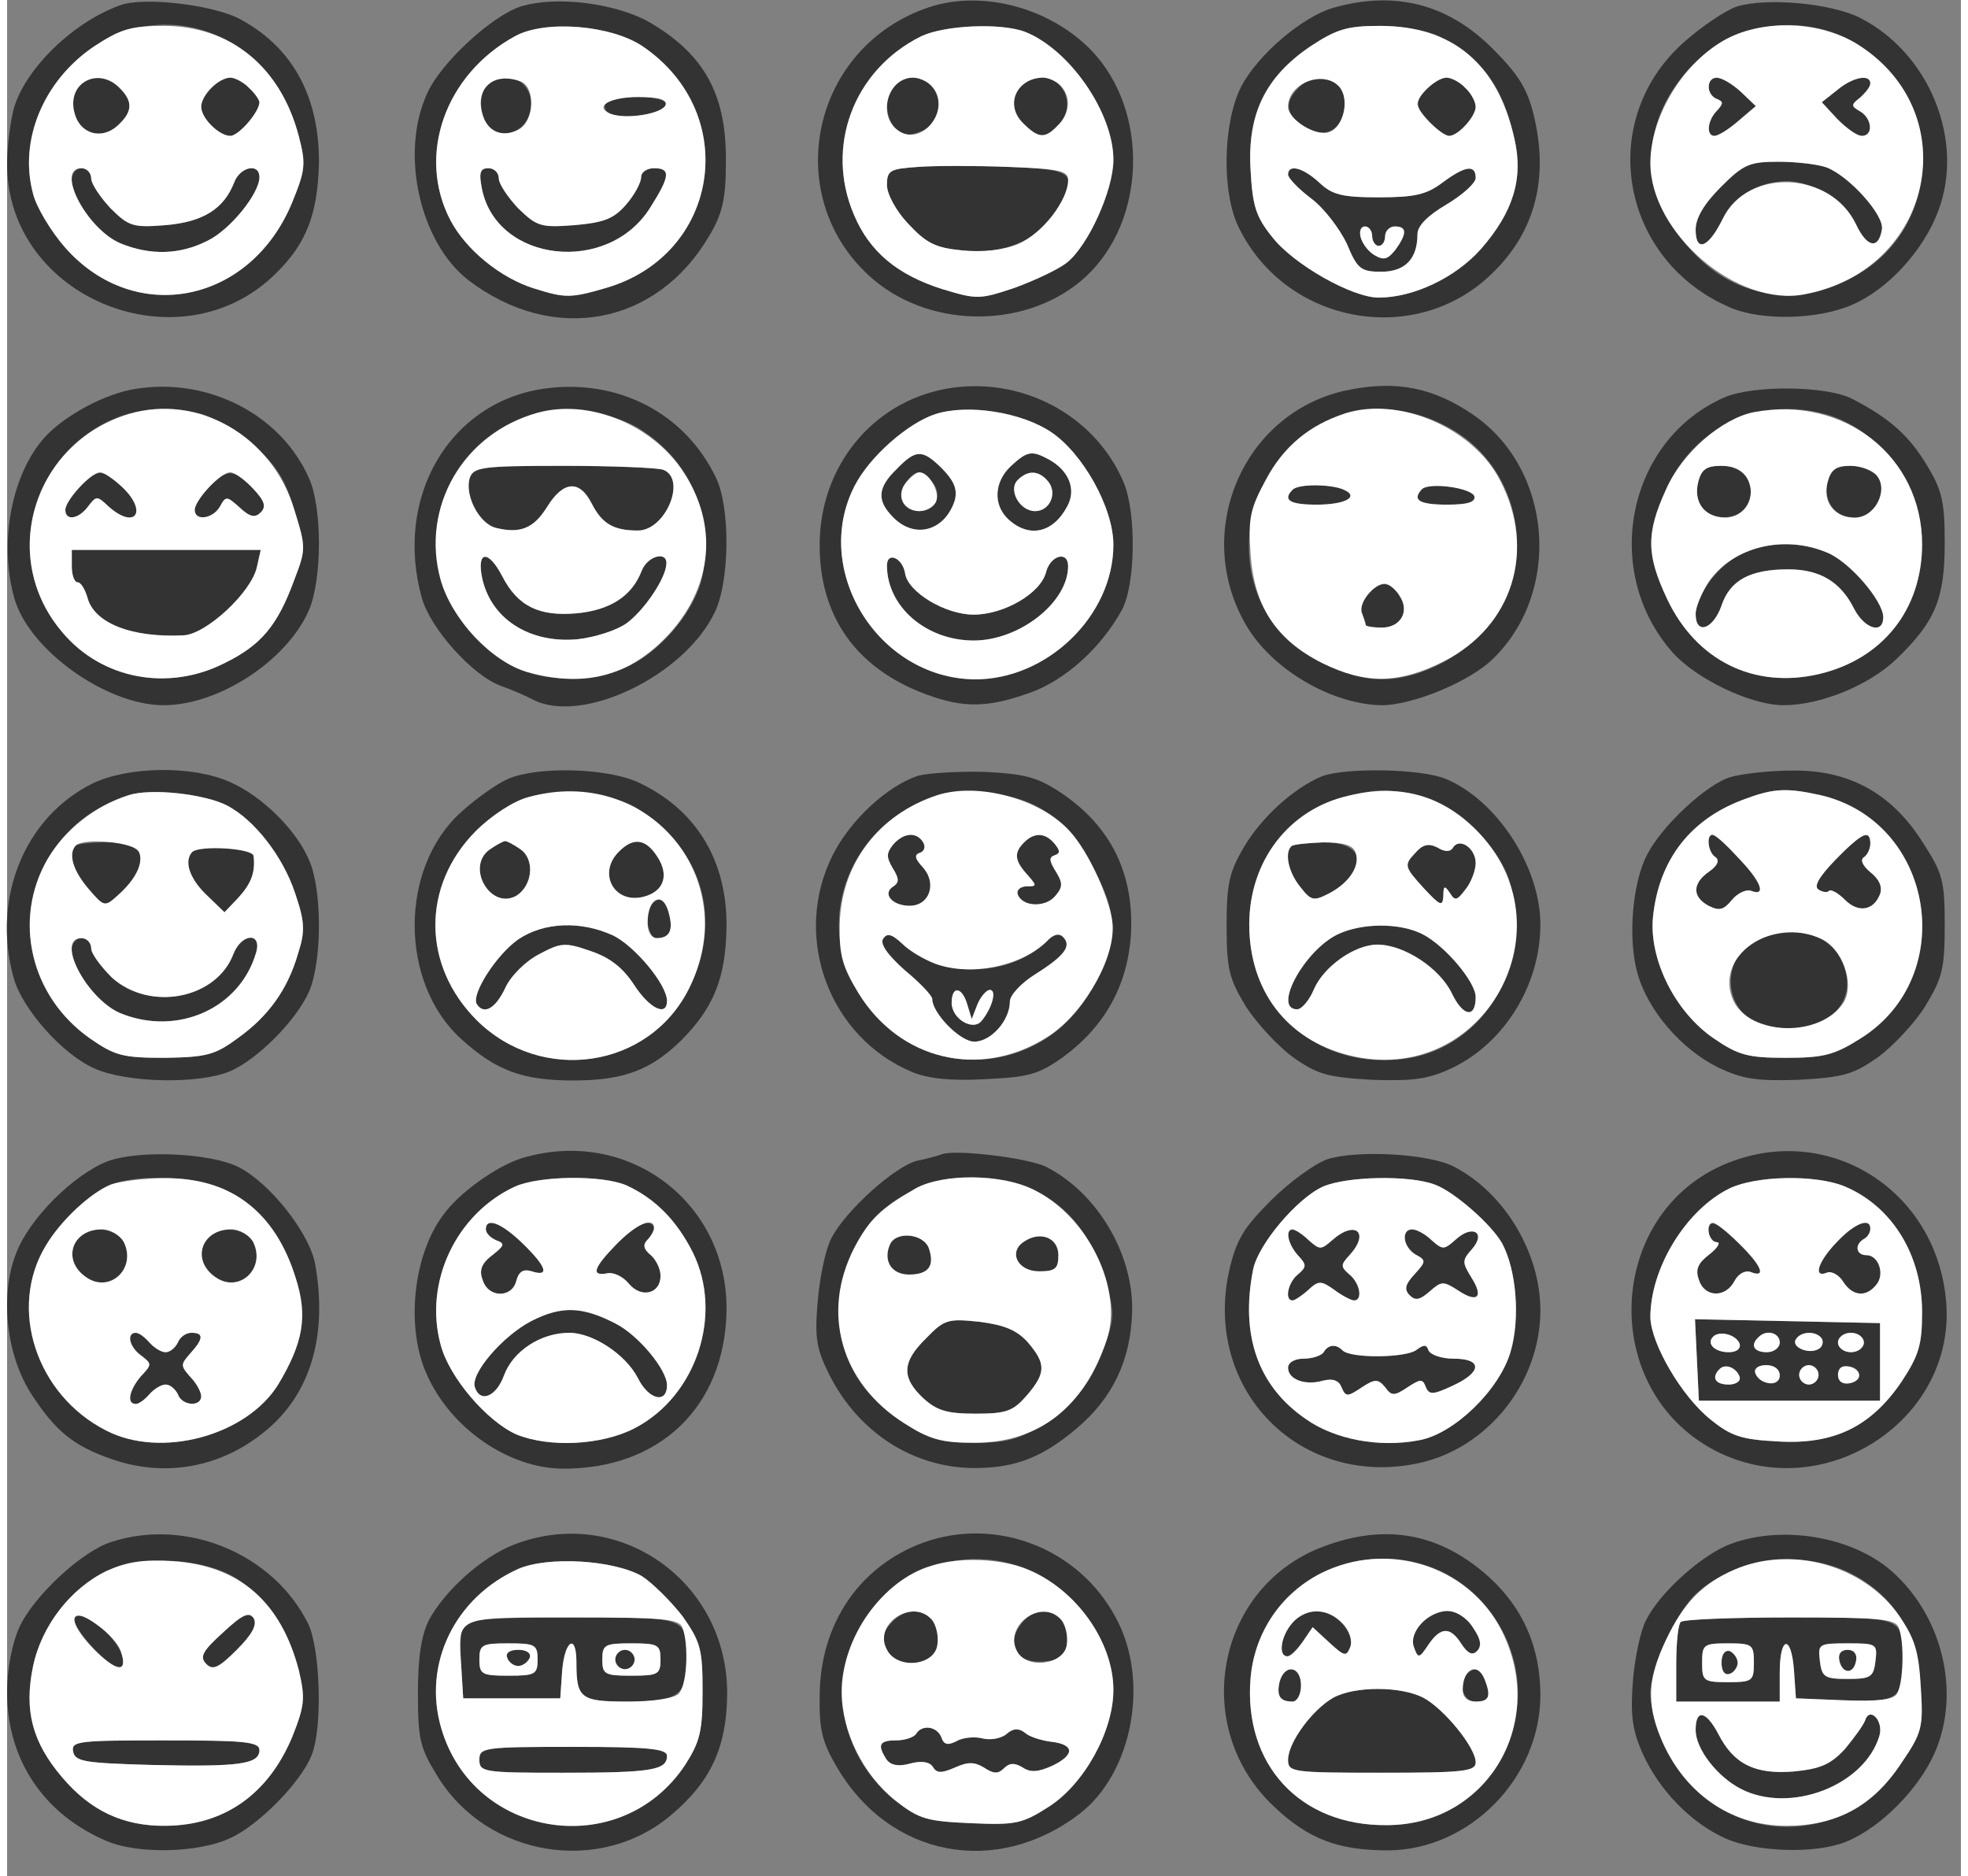 <?xml version="1.0" encoding="UTF-8" standalone="no"?>
<!--?xml version="1.0" standalone="no"?-->

<svg
   xmlns:dc="http://purl.org/dc/elements/1.1/"
   xmlns:cc="http://creativecommons.org/ns#"
   xmlns:rdf="http://www.w3.org/1999/02/22-rdf-syntax-ns#"
   xmlns:svg="http://www.w3.org/2000/svg"
   xmlns="http://www.w3.org/2000/svg"
   xmlns:sodipodi="http://sodipodi.sourceforge.net/DTD/sodipodi-0.dtd"
   xmlns:inkscape="http://www.inkscape.org/namespaces/inkscape"
   version="1.0"
   width="300pt"
   height="286pt"
   viewBox="0 0 302 290"
   preserveAspectRatio="xMidYMid meet"
   id="svg2"
   inkscape:version="0.91 r13725"
   sodipodi:docname="smilies.svg">
  <rect x="0" y="0" width="302" height="290" fill="#808080" stroke="none"/>
  <defs
     id="defs155" />
  <sodipodi:namedview
     pagecolor="#ffffff"
     bordercolor="#666666"
     borderopacity="1"
     objecttolerance="10"
     gridtolerance="10"
     guidetolerance="10"
     inkscape:pageopacity="0"
     inkscape:pageshadow="2"
     inkscape:window-width="1600"
     inkscape:window-height="837"
     id="namedview153"
     showgrid="false"
     inkscape:zoom="0.66013986"
     inkscape:cx="187.5"
     inkscape:cy="178.75"
     inkscape:window-x="-8"
     inkscape:window-y="-8"
     inkscape:window-maximized="1"
     inkscape:current-layer="svg2" />
  <g
     transform="translate(0,286) scale(0.1,-0.1)"
     fill="#333333"
     stroke="none"
     id="g4">
    <path
       class="node"
       id="node1"
       d="M175 2852 c-73 -26 -148 -99 -165 -161 -5 -20 -10 -58 -10 -86 1 -207 269 -314 416 -167 47 46 64 92 66 169 1 105 -42 182 -125 225 -43 21 -146 33 -182 20z m172 -58 c52 -31 87 -80 104 -145 11 -42 10 -52 -10 -101 -64 -157 -243 -193 -351 -71 -22 25 -45 63 -50 84 -22 82 16 174 94 227 65 43 145 45 213 6z" />
    <path
       class="node"
       id="node2"
       d="M110 2725 c-7 -8 -10 -25 -6 -39 8 -33 42 -43 67 -20 23 21 24 37 3 58 -20 20 -48 20 -64 1z" />
    <path
       class="node"
       id="node3"
       d="M316 2724 c-9 -8 -16 -22 -16 -29 0 -18 28 -45 45 -45 13 0 45 37 45 52 0 12 -31 38 -45 38 -7 0 -21 -7 -29 -16z" />
    <path
       class="node"
       id="node4"
       d="M100 2583 c0 -32 40 -84 75 -99 46 -19 92 -18 135 4 35 17 80 73 80 98 0 23 -30 16 -39 -8 -16 -41 -48 -61 -106 -66 -50 -4 -57 -2 -85 26 -16 17 -30 38 -30 46 0 9 -7 16 -15 16 -8 0 -15 -8 -15 -17z" />
    <path
       class="node"
       id="node5"
       d="M794 2850 c-44 -14 -124 -87 -145 -135 -42 -92 -11 -230 64 -288 131 -100 291 -70 372 68 20 33 26 57 26 111 2 106 -32 169 -117 219 -52 30 -145 42 -200 25z m189 -62 c152 -104 118 -322 -57 -373 -55 -16 -63 -16 -111 -1 -52 16 -106 60 -130 106 -52 100 -8 225 100 284 47 26 150 17 198 -16z" />
    <path
       class="node"
       id="node6"
       d="M740 2725 c-15 -18 -6 -61 16 -69 26 -10 54 12 54 43 0 40 -45 56 -70 26z" />
    <path
       class="node"
       id="node7"
       d="M925 2700 c-3 -6 0 -13 8 -16 24 -9 80 0 85 14 5 15 -84 17 -93 2z" />
    <path
       class="node"
       id="node8"
       d="M734 2568 c23 -114 195 -133 260 -29 31 49 32 61 6 61 -11 0 -20 -6 -20 -14 0 -8 -10 -27 -23 -42 -19 -22 -34 -28 -80 -32 -52 -4 -58 -2 -87 26 -16 17 -30 38 -30 46 0 9 -7 16 -16 16 -13 0 -15 -7 -10 -32z" />
    <path
       class="node"
       id="node9"
       d="M1417 2846 c-178 -66 -221 -296 -78 -418 92 -78 242 -76 329 5 93 87 97 255 9 348 -66 69 -176 97 -260 65z m156 -35 c69 -27 137 -125 137 -198 0 -47 -39 -133 -72 -159 -14 -11 -51 -28 -81 -39 -54 -18 -58 -18 -111 -2 -70 22 -113 58 -137 115 -45 105 -1 224 104 276 36 17 122 21 160 7z" />
    <path
       class="node"
       id="node10"
       d="M1372 2728 c-17 -17 -15 -53 3 -68 12 -10 21 -10 40 -2 40 19 29 82 -15 82 -9 0 -21 -5 -28 -12z" />
    <path
       class="node"
       id="node11"
       d="M1574 2732 c-22 -15 -24 -42 -4 -62 24 -24 34 -25 54 -4 38 38 -6 97 -50 66z" />
    <path
       class="node"
       id="node12"
       d="M1408 2602 c-43 -3 -48 -5 -48 -28 0 -14 14 -40 33 -60 28 -30 42 -37 83 -41 64 -7 117 15 144 59 37 61 31 66 -72 70 -51 2 -114 2 -140 0z" />
    <path
       class="node"
       id="node13"
       d="M2050 2848 c-48 -14 -116 -72 -142 -121 -29 -56 -31 -165 -4 -219 74 -151 277 -186 394 -68 64 63 85 145 62 241 -10 42 -24 64 -64 104 -69 69 -151 90 -246 63z m163 -44 c67 -34 99 -77 117 -159 14 -61 -2 -113 -52 -170 -39 -44 -104 -75 -158 -75 -41 0 -131 51 -164 93 -26 32 -31 49 -34 105 -5 86 23 143 92 190 41 27 57 32 108 32 34 0 72 -7 91 -16z" />
    <path
       class="node"
       id="node14"
       d="M1996 2724 c-22 -22 -20 -41 8 -59 29 -19 54 -10 62 21 12 46 -37 72 -70 38z" />
    <path
       class="node"
       id="node15"
       d="M2196 2724 c-21 -20 -20 -30 4 -54 11 -11 24 -20 29 -20 14 0 41 30 41 45 0 18 -27 45 -45 45 -7 0 -21 -7 -29 -16z" />
    <path
       class="node"
       id="node16"
       d="M1980 2590 c0 -5 16 -22 36 -37 20 -15 44 -47 55 -70 16 -39 22 -43 53 -43 37 0 56 20 56 58 0 13 16 29 45 46 25 15 45 33 45 41 0 21 -16 19 -51 -7 -25 -19 -44 -23 -99 -23 -57 0 -72 4 -92 23 -25 23 -48 29 -48 12z m130 -95 c0 -8 5 -15 10 -15 6 0 10 7 10 15 0 8 7 15 15 15 19 0 19 -11 1 -36 -12 -15 -18 -17 -33 -8 -20 13 -30 44 -14 44 6 0 11 -7 11 -15z" />
    <path
       stroke-width="20"
       class="node"
       id="node17"
       d="M2674 2850 c-18 -6 -55 -31 -83 -56 -136 -122 -97 -338 74 -410 48 -20 135 -18 187 5 54 23 110 83 133 145 41 108 -13 243 -120 298 -45 23 -144 32 -191 18z m187 -59 c138 -87 132 -288 -11 -361 -87 -44 -177 -30 -242 38 -82 85 -88 189 -16 277 67 80 182 100 269 46z" />
    <path
       class="node"
       id="node18"
       d="M2630 2726 c0 -8 6 -16 13 -19 10 -4 10 -7 0 -18 -15 -15 -17 -39 -4 -39 6 0 22 10 37 23 l27 23 -23 22 c-27 25 -50 29 -50 8z" />
    <path
       class="node"
       id="node19"
       d="M2829 2721 l-24 -19 24 -26 c14 -14 30 -26 38 -26 18 0 16 27 -3 38 -14 8 -14 10 0 21 9 8 16 17 16 22 0 15 -27 10 -51 -10z" />
    <path
       class="node"
       id="node20"
       d="M2649 2571 c-26 -26 -39 -48 -39 -66 0 -36 20 -28 42 17 17 35 56 58 100 58 38 0 90 -33 106 -67 17 -36 35 -39 40 -7 3 22 -50 81 -85 95 -13 5 -47 9 -75 9 -45 0 -54 -4 -89 -39z" />
    <path
       class="node"
       id="node21"
       d="M199 2259 c-47 -7 -110 -41 -141 -75 -51 -57 -71 -162 -47 -248 22 -80 142 -166 231 -166 86 0 192 70 225 148 20 48 20 157 0 202 -43 99 -156 157 -268 139z m102 -39 c20 -6 56 -28 81 -49 35 -31 48 -53 62 -99 18 -58 18 -61 0 -108 -26 -71 -51 -101 -108 -129 -87 -44 -189 -25 -250 47 -134 157 16 393 215 338z" />
    <path
       class="node"
       id="node22"
       d="M112 2107 c-12 -13 -22 -29 -22 -35 0 -18 21 -14 35 5 13 17 14 17 32 0 42 -37 61 -7 20 31 -29 28 -38 28 -65 -1z" />
    <path
       class="node"
       id="node23"
       d="M312 2107 c-12 -13 -22 -29 -22 -35 0 -18 28 -14 39 5 9 17 11 16 30 -1 16 -15 24 -17 33 -8 9 9 6 18 -12 37 -29 31 -41 31 -68 2z" />
    <path
       class="node"
       id="node24"
       d="M100 1985 c0 -14 4 -25 9 -25 5 0 11 -10 15 -23 10 -40 68 -63 149 -59 35 2 104 66 113 105 l6 27 -146 0 -146 0 0 -25z" />
    <path
       class="node"
       id="node25"
       d="M828 2259 c-145 -22 -230 -168 -187 -323 13 -47 78 -120 122 -136 17 -6 40 -16 49 -21 76 -40 235 36 282 135 23 48 24 161 2 207 -48 101 -153 155 -268 138z m153 -64 c75 -49 108 -127 95 -219 -10 -63 -78 -139 -140 -155 -90 -22 -154 -6 -212 53 -113 118 -62 304 96 348 45 12 121 0 161 -27z" />
    <path
       class="node"
       id="node26"
       d="M715 2121 c-8 -27 15 -71 41 -77 37 -9 58 -1 79 33 25 40 50 42 69 4 16 -31 34 -41 71 -41 43 0 76 80 39 94 -9 3 -78 6 -154 6 -127 0 -139 -2 -145 -19z" />
    <path
       class="node"
       id="node27"
       d="M734 1968 c13 -64 73 -103 148 -96 27 3 61 14 76 25 27 20 60 69 61 91 2 21 -29 13 -38 -10 -15 -39 -48 -61 -101 -66 -58 -5 -91 11 -115 58 -21 40 -39 39 -31 -2z" />
    <path
       class="node"
       id="node28"
       d="M1451 2259 c-114 -21 -194 -120 -195 -239 -1 -112 56 -193 164 -233 59 -22 97 -21 163 3 54 20 108 69 140 127 21 38 23 149 3 197 -44 105 -160 166 -275 145z m163 -67 c49 -33 96 -117 96 -174 0 -110 -103 -209 -215 -208 -149 2 -252 169 -185 299 23 45 82 97 125 111 50 16 133 3 179 -28z" />
    <path
       class="node"
       id="node29"
       d="M1375 2135 c-30 -29 -31 -49 -5 -75 34 -34 80 -20 95 27 4 17 -1 29 -19 48 -31 31 -41 31 -71 0z m55 -20 c17 -20 5 -45 -20 -45 -11 0 -23 7 -26 15 -6 15 11 45 26 45 4 0 13 -7 20 -15z" />
    <path
       class="node"
       id="node30"
       d="M1552 2140 c-27 -25 -28 -61 -4 -83 32 -29 69 -21 91 21 14 26 2 55 -29 72 -26 14 -33 13 -58 -10z m57 -24 c15 -18 3 -46 -20 -46 -24 0 -42 33 -27 48 16 16 33 15 47 -2z" />
    <path
       class="node"
       id="node31"
       d="M1360 1986 c0 -64 61 -116 134 -116 71 0 146 59 146 115 0 24 -27 17 -34 -9 -8 -33 -65 -66 -112 -66 -44 0 -102 35 -106 64 -4 24 -28 34 -28 12z" />
    <path
       class="node"
       id="node32"
       d="M2077 2258 c-164 -30 -247 -218 -162 -364 40 -69 133 -123 210 -124 47 0 135 36 171 71 108 104 93 294 -30 378 -60 41 -116 53 -189 39z m162 -65 c93 -58 123 -185 66 -279 -36 -59 -114 -104 -180 -104 -58 0 -137 42 -171 91 -43 62 -46 149 -8 218 58 108 186 140 293 74z" />
    <path
       class="node"
       id="node33"
       d="M1987 2103 c-16 -16 -4 -23 37 -23 46 0 68 13 40 24 -21 8 -69 8 -77 -1z" />
    <path
       class="node"
       id="node34"
       d="M2187 2104 c-16 -17 -4 -24 39 -24 32 0 44 4 42 13 -5 13 -69 22 -81 11z" />
    <path
       class="node"
       id="node35"
       d="M2106 1944 c-10 -9 -15 -23 -12 -31 3 -8 6 -17 6 -19 0 -2 11 -4 25 -4 29 0 43 25 28 48 -14 23 -29 25 -47 6z" />
    <path
       class="node"
       id="node36"
       d="M2655 2246 c-150 -65 -192 -268 -81 -394 36 -41 121 -82 172 -82 57 0 133 31 175 72 59 57 74 92 74 178 0 64 -4 82 -27 120 -28 47 -59 74 -115 103 -39 21 -154 22 -198 3z m155 -26 c84 -23 150 -111 150 -201 0 -101 -61 -178 -160 -201 -100 -23 -189 21 -234 116 -32 68 -33 101 -2 169 43 97 144 145 246 117z" />
    <path
       class="node"
       id="node37"
       d="M2614 2115 c-4 -15 -1 -32 6 -40 18 -21 57 -19 70 5 16 30 -4 60 -40 60 -23 0 -31 -5 -36 -25z" />
    <path
       class="node"
       id="node38"
       d="M2814 2115 c-13 -52 56 -79 78 -30 14 32 -4 55 -43 55 -22 0 -30 -6 -35 -25z" />
    <path
       class="node"
       id="node39"
       d="M2684 2006 c-36 -16 -74 -65 -74 -95 0 -33 27 -24 40 13 13 39 44 56 103 56 49 0 81 -19 102 -61 16 -31 45 -40 45 -13 0 25 -52 86 -87 100 -41 17 -89 17 -129 0z" />
    <path
       class="node"
       id="node40"
       d="M132 1649 c-105 -52 -156 -177 -122 -300 13 -48 75 -118 124 -140 50 -23 162 -25 210 -5 43 18 104 80 123 124 20 47 20 157 0 202 -19 46 -72 99 -122 121 -57 26 -157 25 -213 -2z m208 -34 c42 -22 86 -78 105 -135 15 -44 16 -59 5 -93 -16 -56 -46 -98 -94 -132 -35 -26 -49 -29 -112 -30 -65 0 -77 3 -116 30 -147 104 -113 321 60 376 34 11 117 2 152 -16z" />
    <path
       class="node"
       id="node41"
       d="M106 1553 c-12 -13 -4 -39 20 -67 24 -28 25 -28 45 -10 54 48 47 82 -16 82 -24 0 -46 -2 -49 -5z" />
    <path
       class="node"
       id="node42"
       d="M286 1543 c-13 -14 -4 -41 22 -66 l28 -27 21 22 c20 22 27 39 24 65 -1 12 -84 17 -95 6z" />
    <path
       class="node"
       id="node43"
       d="M100 1393 c0 -32 40 -84 75 -99 88 -36 185 7 210 94 9 31 -22 30 -35 -2 -26 -70 -129 -90 -188 -37 -17 17 -32 37 -32 45 0 9 -7 16 -15 16 -8 0 -15 -8 -15 -17z" />
    <path
       class="node"
       id="node44"
       d="M774 1656 c-18 -8 -50 -31 -72 -51 -96 -86 -96 -264 0 -351 54 -49 95 -64 173 -64 78 0 120 16 167 62 51 51 69 98 70 176 1 103 -48 182 -137 223 -48 22 -155 25 -201 5z m201 -46 c100 -62 132 -172 79 -278 -62 -124 -228 -148 -328 -49 -85 85 -85 208 -2 292 25 25 59 47 82 53 51 14 131 6 169 -18z" />
    <path
       class="node"
       id="node45"
       d="M746 1547 c-38 -27 2 -95 42 -71 24 16 28 55 6 71 -10 7 -21 13 -24 13 -3 0 -14 -6 -24 -13z" />
    <path
       class="node"
       id="node46"
       d="M946 1544 c-34 -33 -8 -82 38 -70 31 8 40 33 21 62 -18 28 -37 30 -59 8z" />
    <path
       class="node"
       id="node47"
       d="M997 1463 c-13 -12 -7 -53 7 -53 20 0 26 12 19 38 -5 22 -14 27 -26 15z" />
    <path
       class="node"
       id="node48"
       d="M790 1408 c-34 -24 -73 -85 -64 -100 11 -17 29 -7 44 25 8 18 31 41 52 52 34 18 40 19 80 5 30 -10 50 -26 67 -52 24 -37 51 -50 51 -25 0 25 -49 84 -83 101 -50 23 -107 21 -147 -6z" />
    <path
       class="node"
       id="node49"
       d="M1408 1661 c-48 -16 -105 -69 -132 -123 -63 -126 -6 -281 123 -335 24 -10 60 -14 112 -11 67 3 83 7 121 34 64 47 99 109 105 187 6 96 -31 171 -110 223 -35 23 -55 28 -117 31 -41 1 -87 -2 -102 -6z m181 -46 c43 -22 70 -52 97 -110 31 -64 30 -97 -5 -165 -75 -150 -277 -159 -365 -15 -71 115 -12 263 122 306 36 11 114 4 151 -16z" />
    <path
       class="node"
       id="node50"
       d="M1369 1554 c-10 -13 -10 -19 0 -36 10 -16 10 -22 1 -28 -18 -11 -2 -30 25 -30 31 0 43 35 20 60 -12 13 -13 19 -4 22 15 5 3 28 -15 28 -8 0 -19 -7 -27 -16z" />
    <path
       class="node"
       id="node51"
       d="M1572 1558 c-16 -16 -15 -28 5 -50 15 -17 15 -18 -1 -18 -10 0 -16 -6 -14 -12 7 -20 43 -21 58 -3 12 14 12 20 1 38 -10 16 -11 22 -2 25 9 3 9 7 0 18 -14 17 -31 18 -47 2z" />
    <path
       class="node"
       id="node52"
       d="M1354 1409 c-5 -8 7 -25 34 -49 23 -19 42 -39 42 -44 0 -22 43 -66 65 -66 26 0 55 33 55 62 0 10 18 29 39 42 46 29 57 44 43 58 -6 6 -15 4 -25 -7 -57 -56 -165 -58 -223 -4 -17 16 -24 17 -30 8z m130 -101 l7 -23 9 23 c5 12 14 22 19 22 11 0 4 -27 -12 -47 -13 -18 -47 2 -47 27 0 27 16 25 24 -2z" />
    <path
       class="node"
       id="node53"
       d="M2032 1660 c-43 -18 -93 -63 -120 -109 -23 -39 -27 -57 -27 -122 0 -67 4 -82 30 -125 17 -26 50 -62 74 -79 37 -26 53 -30 121 -34 66 -2 87 1 125 19 80 39 135 128 135 221 0 89 -67 192 -146 225 -37 16 -156 18 -192 4z m153 -31 c54 -14 118 -74 136 -127 41 -125 -34 -259 -157 -278 -134 -20 -244 73 -244 207 0 98 61 178 153 199 47 11 63 11 112 -1z" />
    <path
       class="node"
       id="node54"
       d="M1985 1552 c-11 -11 -4 -41 14 -63 17 -22 21 -22 46 -9 62 33 56 79 -11 78 -24 -1 -46 -3 -49 -6z" />
    <path
       class="node"
       id="node55"
       d="M2176 1541 c-17 -18 -16 -21 13 -53 26 -28 30 -30 31 -13 0 16 2 17 10 5 8 -13 11 -12 24 5 9 11 16 30 16 41 0 23 -25 40 -35 24 -4 -7 -13 -7 -24 0 -14 7 -23 5 -35 -9z" />
    <path
       class="node"
       id="node56"
       d="M2055 1415 c-51 -26 -99 -115 -61 -115 7 0 19 14 26 31 15 35 63 69 98 69 41 0 96 -36 115 -75 17 -36 37 -40 37 -6 0 23 -47 79 -82 97 -35 18 -95 18 -133 -1z" />
    <path
       class="node"
       id="node57"
       d="M2664 1659 c-37 -11 -106 -75 -129 -120 -23 -44 -30 -130 -15 -183 16 -58 68 -118 125 -146 38 -18 59 -21 124 -19 70 4 84 8 123 35 23 17 57 53 73 79 26 43 30 57 30 124 0 70 -3 81 -34 129 -48 76 -114 112 -201 111 -36 0 -79 -5 -96 -10z m139 -28 c176 -41 215 -280 62 -376 -41 -26 -58 -30 -116 -30 -58 0 -73 4 -111 30 -60 41 -100 122 -94 187 9 90 59 154 145 184 43 16 64 16 114 5z" />
    <path
       class="node"
       id="node58"
       d="M2630 1556 c0 -8 5 -18 11 -21 6 -5 3 -13 -10 -22 -26 -18 -27 -39 -1 -53 16 -8 23 -7 36 9 9 11 23 17 30 14 24 -9 15 15 -20 51 -36 39 -46 44 -46 22z" />
    <path
       class="node"
       id="node59"
       d="M2826 1531 c-25 -26 -34 -41 -26 -46 6 -4 14 -5 16 -2 3 3 14 -3 25 -14 20 -20 44 -17 54 9 4 11 -1 23 -15 34 -12 10 -16 19 -10 23 12 7 14 35 2 35 -4 0 -25 -17 -46 -39z" />
    <path
       class="node"
       id="node60"
       d="M2709 1409 c-58 -21 -60 -108 -3 -129 81 -31 157 16 134 84 -16 50 -69 68 -131 45z" />
    <path
       class="node"
       id="node61"
       d="M155 1065 c-53 -21 -121 -89 -141 -142 -26 -66 -15 -160 25 -220 36 -55 64 -78 122 -98 82 -29 169 -14 238 43 70 57 97 148 77 259 -9 47 -69 124 -118 149 -43 22 -154 27 -203 9z m184 -45 c52 -26 87 -70 107 -135 19 -59 12 -100 -27 -165 -49 -79 -181 -115 -266 -71 -108 55 -152 189 -93 286 24 40 69 81 100 94 44 17 137 13 179 -9z" />
    <path
       class="node"
       id="node62"
       d="M112 948 c-18 -18 -14 -45 10 -62 37 -26 79 14 58 55 -12 21 -50 25 -68 7z" />
    <path
       class="node"
       id="node63"
       d="M312 948 c-18 -18 -14 -45 10 -62 37 -26 79 14 58 55 -12 21 -50 25 -68 7z" />
    <path
       class="node"
       id="node64"
       d="M190 789 c0 -7 8 -18 17 -24 17 -13 17 -14 0 -32 -18 -21 -23 -43 -8 -43 5 0 14 7 21 15 7 8 18 15 25 15 7 0 15 -7 19 -15 6 -18 36 -20 36 -3 0 6 -7 20 -17 30 -15 17 -15 19 0 36 21 23 21 32 2 32 -9 0 -18 -7 -21 -15 -4 -8 -12 -15 -19 -15 -7 0 -18 7 -25 15 -15 18 -30 20 -30 4z" />
    <path
       class="node"
       id="node65"
       d="M796 1070 c-39 -12 -98 -54 -122 -88 -47 -63 -58 -175 -25 -247 37 -83 126 -144 209 -145 151 -1 251 96 254 243 3 169 -153 286 -316 237z m161 -42 c44 -20 78 -54 103 -104 47 -95 6 -221 -89 -271 -51 -27 -133 -31 -184 -10 -45 20 -104 88 -117 139 -26 96 24 202 115 244 38 17 135 18 172 2z" />
    <path
       class="node"
       id="node66"
       d="M740 960 c0 -6 7 -13 16 -17 14 -5 13 -8 -6 -23 -16 -12 -21 -23 -15 -38 8 -28 45 -29 52 -2 4 15 11 19 24 15 28 -9 23 7 -14 43 -33 32 -57 41 -57 22z" />
    <path
       class="node"
       id="node67"
       d="M942 937 c-36 -37 -40 -50 -14 -45 9 2 24 -5 33 -16 19 -23 49 -16 49 12 0 11 -7 25 -15 32 -11 9 -13 16 -5 24 14 14 13 26 -3 26 -7 0 -27 -15 -45 -33z" />
    <path
       class="node"
       id="node68"
       d="M810 818 c-44 -23 -94 -81 -87 -102 8 -25 33 -15 45 18 14 38 57 66 101 66 36 0 87 -33 106 -70 17 -34 45 -40 45 -11 0 24 -44 77 -79 95 -52 27 -84 28 -131 4z" />
    <path
       class="node"
       id="node69"
       d="M1445 1076 c-5 -2 -23 -7 -38 -10 -34 -8 -111 -77 -133 -120 -9 -17 -18 -61 -21 -97 -5 -57 -2 -74 18 -114 46 -91 133 -146 230 -144 59 1 100 17 152 61 56 47 84 106 86 181 2 89 -54 183 -132 223 -26 14 -141 28 -162 20z m144 -56 c52 -26 87 -70 107 -135 15 -47 16 -60 4 -95 -21 -64 -47 -98 -97 -130 -39 -25 -57 -30 -108 -30 -50 0 -69 5 -108 30 -66 42 -101 101 -101 170 0 122 87 210 207 210 38 0 71 -7 96 -20z" />
    <path
       class="node"
       id="node70"
       d="M1364 935 c-10 -25 4 -45 30 -45 30 0 40 13 31 40 -8 24 -53 28 -61 5z" />
    <path
       class="node"
       id="node71"
       d="M1572 941 c-25 -16 -10 -46 23 -46 25 0 30 4 30 25 0 27 -28 38 -53 21z" />
    <path
       class="node"
       id="node72"
       d="M1421 792 c-38 -37 -39 -61 -5 -93 21 -19 36 -24 81 -24 48 0 58 4 79 28 30 35 30 49 2 82 -17 19 -36 27 -75 32 -48 5 -54 4 -82 -25z" />
    <path
       class="node"
       id="node73"
       d="M2040 1068 c-19 -7 -58 -35 -86 -63 -43 -43 -54 -61 -65 -109 -41 -185 111 -338 295 -297 106 24 186 125 186 236 0 89 -56 182 -134 222 -39 20 -150 26 -196 11z m167 -39 c30 -11 88 -62 104 -91 22 -41 28 -116 13 -167 -17 -59 -87 -127 -141 -137 -62 -12 -131 1 -176 33 -74 51 -101 130 -81 231 8 39 68 110 108 128 37 16 134 18 173 3z" />
    <path
       class="node"
       id="node74"
       d="M1980 948 c0 -6 7 -19 15 -28 14 -15 14 -18 0 -30 -15 -12 -21 -40 -8 -40 3 0 14 7 24 16 16 15 20 15 41 0 12 -9 26 -16 30 -16 14 0 9 27 -7 40 -14 12 -14 15 0 30 32 35 9 55 -27 23 -17 -15 -19 -15 -36 0 -22 20 -32 21 -32 5z" />
    <path
       class="node"
       id="node75"
       d="M2160 945 c0 -7 8 -18 17 -24 17 -9 16 -11 -1 -30 -15 -16 -17 -24 -8 -33 9 -9 16 -7 31 6 18 16 21 16 43 2 31 -21 41 -11 21 20 -14 23 -14 26 1 43 23 26 1 39 -25 15 -18 -16 -20 -16 -37 -1 -23 21 -42 22 -42 2z" />
    <path
       class="node"
       id="node76"
       d="M2035 770 c-3 -5 -17 -10 -31 -10 -14 0 -24 -6 -24 -14 0 -18 26 -28 54 -20 16 4 25 0 29 -11 6 -14 9 -14 30 0 21 14 26 14 37 1 10 -14 14 -14 35 0 20 13 23 13 28 0 5 -12 11 -12 41 2 46 21 47 42 2 42 -19 0 -36 6 -39 13 -3 9 -7 9 -18 1 -15 -13 -103 -14 -115 -1 -10 10 -22 9 -29 -3z" />
    <path
       class="node"
       id="node77"
       d="M2669 1066 c-200 -71 -214 -360 -21 -452 167 -79 366 55 349 236 -15 167 -174 271 -328 216z m172 -40 c73 -31 119 -106 119 -194 0 -51 -5 -67 -32 -108 -47 -69 -104 -97 -190 -92 -57 3 -73 8 -105 34 -45 36 -92 117 -93 158 0 76 55 166 122 199 41 20 134 22 179 3z" />
    <path
       class="node"
       id="node78"
       d="M2630 955 c0 -8 6 -15 13 -15 6 0 1 -9 -12 -19 -17 -13 -22 -23 -16 -39 8 -27 41 -29 55 -2 6 11 16 17 25 14 25 -10 17 10 -18 44 -37 36 -47 39 -47 17z" />
    <path
       class="node"
       id="node79"
       d="M2828 940 c-29 -30 -37 -56 -15 -47 7 3 19 -4 25 -14 14 -22 35 -25 51 -5 14 16 4 46 -15 46 -16 0 -19 16 -4 25 6 3 10 10 10 16 0 18 -25 8 -52 -21z" />
    <path
       class="node"
       id="node80"
       d="M2612 758 l3 -63 140 0 140 0 0 60 0 60 -143 3 -143 3 3 -63z m66 25 c2 -8 -5 -13 -17 -13 -21 0 -35 13 -24 24 10 10 36 3 41 -11z m62 2 c0 -8 -9 -15 -20 -15 -20 0 -26 11 -13 23 12 13 33 7 33 -8z m65 6 c3 -5 1 -13 -5 -16 -15 -9 -43 3 -35 15 8 13 32 13 40 1z m65 -6 c0 -8 -9 -15 -20 -15 -11 0 -20 7 -20 15 0 8 9 15 20 15 11 0 20 -7 20 -15z m-192 -53 c2 -7 -6 -12 -17 -12 -21 0 -27 11 -14 24 9 9 26 2 31 -12z m62 2 c0 -9 -7 -14 -17 -12 -25 5 -28 28 -4 28 12 0 21 -6 21 -16z m60 1 c0 -8 -7 -15 -15 -15 -8 0 -15 7 -15 15 0 8 7 15 15 15 8 0 15 -7 15 -15z m63 0 c1 -5 -6 -11 -15 -13 -11 -2 -18 3 -18 13 0 17 30 18 33 0z" />
    <path
       class="node"
       id="node81"
       d="M162 477 c-46 -14 -121 -84 -143 -132 -11 -24 -19 -64 -19 -101 0 -104 57 -189 155 -230 48 -20 141 -18 190 5 44 20 110 87 126 129 17 43 13 165 -6 203 -54 108 -188 163 -303 126z m193 -57 c45 -28 80 -80 96 -142 10 -43 9 -54 -10 -102 -37 -89 -105 -137 -195 -138 -66 -1 -117 23 -161 75 -46 54 -59 103 -45 171 13 63 58 121 114 148 55 25 150 20 201 -12z" />
    <path
       class="node"
       id="node82"
       d="M104 359 c-7 -12 62 -87 72 -77 11 12 -6 44 -36 66 -19 15 -31 18 -36 11z" />
    <path
       class="node"
       id="node83"
       d="M334 337 c-32 -29 -37 -38 -26 -49 10 -10 19 -6 47 22 24 24 32 39 26 49 -7 10 -17 6 -47 -22z" />
    <path
       class="node"
       id="node84"
       d="M102 153 c3 -16 18 -18 123 -21 133 -3 165 1 165 23 0 13 -24 15 -146 15 -133 0 -145 -1 -142 -17z" />
    <path
       class="node"
       id="node85"
       d="M782 472 c-48 -19 -105 -70 -130 -116 -11 -22 -17 -55 -17 -112 0 -72 3 -85 30 -129 77 -126 253 -154 363 -59 60 51 84 104 85 184 2 176 -169 296 -331 232z m199 -48 c17 -11 45 -39 63 -62 28 -40 31 -51 31 -116 0 -62 -4 -78 -27 -114 -99 -149 -327 -115 -377 57 -29 99 21 202 119 246 46 20 147 14 191 -11z" />
    <path
       class="node"
       id="node86"
       d="M704 346 c-3 -7 -4 -35 -2 -62 l3 -49 75 0 75 0 3 43 c4 47 22 58 22 13 0 -56 6 -61 79 -61 77 0 91 9 91 61 0 71 6 69 -176 69 -131 0 -166 -3 -170 -14z m116 -51 c0 -23 -4 -25 -45 -25 -41 0 -45 2 -45 25 0 23 4 25 45 25 41 0 45 -2 45 -25z m190 0 c0 -23 -4 -25 -45 -25 -41 0 -45 2 -45 25 0 23 4 25 45 25 41 0 45 -2 45 -25z" />
    <path
       class="node"
       id="node87"
       d="M773 298 c2 -7 10 -13 17 -13 7 0 15 6 18 13 2 7 -5 12 -18 12 -13 0 -20 -5 -17 -12z" />
    <path
       class="node"
       id="node88"
       d="M940 295 c0 -8 7 -15 15 -15 8 0 15 7 15 15 0 8 -7 15 -15 15 -8 0 -15 -7 -15 -15z" />
    <path
       class="node"
       id="node89"
       d="M730 140 c0 -19 7 -20 129 -20 137 0 161 4 161 26 0 11 -28 14 -145 14 -138 0 -145 -1 -145 -20z" />
    <path
       class="node"
       id="node90"
       d="M1417 476 c-99 -36 -160 -125 -161 -236 -1 -54 4 -73 27 -112 81 -138 245 -170 374 -72 83 63 110 208 56 305 -57 106 -184 155 -296 115z m161 -42 c75 -31 132 -112 132 -186 0 -64 -45 -145 -99 -180 -42 -27 -52 -29 -121 -26 -68 3 -80 6 -117 35 -80 64 -105 171 -59 261 49 96 164 138 264 96z" />
    <path
       class="node"
       id="node91"
       d="M1366 351 c-14 -16 -15 -23 -6 -41 16 -31 74 -25 78 8 7 48 -40 69 -72 33z" />
    <path
       class="node"
       id="node92"
       d="M1566 348 c-23 -32 -4 -60 37 -56 25 2 33 8 35 26 7 49 -44 70 -72 30z" />
    <path
       class="node"
       id="node93"
       d="M1405 180 c-3 -5 -17 -10 -31 -10 -26 0 -29 -7 -15 -29 6 -9 18 -12 36 -7 18 5 31 3 36 -5 6 -10 13 -10 34 -1 20 9 30 9 45 0 15 -10 22 -10 31 -1 8 8 16 9 29 1 12 -8 24 -7 46 3 35 17 34 33 -3 37 -15 2 -34 8 -40 14 -9 7 -18 7 -28 -2 -8 -7 -25 -10 -37 -7 -11 3 -30 2 -40 -4 -14 -7 -20 -6 -24 6 -7 17 -30 20 -39 5z" />
    <path
       class="node"
       id="node94"
       d="M2033 469 c-165 -63 -205 -280 -74 -402 53 -50 99 -67 176 -67 126 1 235 112 235 240 0 74 -27 135 -80 183 -76 68 -160 83 -257 46z m175 -34 c98 -41 151 -155 117 -253 -31 -91 -100 -143 -193 -143 -134 -1 -221 94 -210 227 12 137 157 222 286 169z" />
    <path
       class="node"
       id="node95"
       d="M1987 352 c-18 -20 -23 -52 -8 -52 5 0 15 10 24 23 l15 22 26 -24 c23 -21 26 -22 32 -7 8 22 -23 56 -51 56 -12 0 -29 -8 -38 -18z" />
    <path
       class="node"
       id="node96"
       d="M2185 350 c-11 -12 -15 -26 -10 -37 6 -17 8 -16 22 5 19 28 34 28 51 1 10 -15 17 -18 24 -11 17 17 -17 62 -46 62 -12 0 -31 -9 -41 -20z" />
    <path
       class="node"
       id="node97"
       d="M1967 261 c-5 -22 0 -31 20 -31 7 0 13 11 13 25 0 30 -25 34 -33 6z" />
    <path
       class="node"
       id="node98"
       d="M2257 273 c-15 -15 -7 -43 13 -43 21 0 24 8 14 34 -7 17 -16 20 -27 9z" />
    <path
       class="node"
       id="node99"
       d="M2050 236 c-32 -18 -70 -69 -70 -96 0 -19 6 -20 145 -20 125 0 145 2 145 16 0 23 -49 83 -81 100 -35 18 -106 18 -139 0z" />
    <path
       class="node"
       id="node100"
       d="M2665 474 c-44 -16 -109 -74 -131 -117 -9 -16 -18 -59 -21 -95 -4 -53 -1 -76 15 -112 25 -56 74 -107 127 -131 48 -22 142 -25 189 -5 53 22 112 82 136 138 39 90 13 205 -62 275 -60 57 -171 77 -253 47z m185 -46 c68 -35 103 -93 108 -176 4 -62 2 -70 -30 -117 -98 -147 -304 -126 -372 39 -9 21 -16 53 -16 70 0 39 40 124 71 153 61 56 163 69 239 31z" />
    <path
       class="node"
       id="node101"
       d="M2587 353 c-4 -3 -7 -33 -7 -65 l0 -58 80 0 80 0 0 45 c0 57 18 59 22 3 l3 -43 74 -3 c83 -3 91 1 91 60 0 70 5 68 -174 68 -90 0 -166 -3 -169 -7z m113 -63 c0 -28 -2 -30 -40 -30 -38 0 -40 2 -40 30 0 28 2 30 40 30 38 0 40 -2 40 -30z m188 3 c-3 -25 -7 -28 -43 -28 -36 0 -40 3 -43 28 -3 26 -2 27 43 27 45 0 46 -1 43 -27z" />
    <path
       class="node"
       id="node102"
       d="M2650 290 c0 -13 5 -20 13 -17 6 2 12 10 12 17 0 7 -6 15 -12 18 -8 2 -13 -5 -13 -18z" />
    <path
       class="node"
       id="node103"
       d="M2832 294 c4 -21 22 -23 26 -1 2 10 -3 17 -13 17 -10 0 -15 -6 -13 -16z" />
    <path
       class="node"
       id="node104"
       d="M2610 186 c0 -29 33 -72 70 -91 76 -39 191 5 214 82 7 23 -15 46 -22 24 -3 -8 -17 -27 -31 -44 -22 -24 -38 -31 -79 -35 -60 -5 -93 11 -117 58 -19 36 -35 39 -35 6z" />
  </g>
  <g
     transform="translate(0,286) scale(0.1,-0.1)"
     fill="#FFFFFF"
     stroke="none"
     id="g110">
    <path
       class="node"
       id="node107"
       d="M820 2222 c-115 -32 -181 -146 -150 -258 17 -61 80 -128 135 -143 90 -25 160 -5 220 61 66 74 74 168 20 249 -48 73 -146 113 -225 91z m194 -88 c37 -14 4 -94 -39 -94 -37 0 -55 10 -71 41 -19 38 -44 36 -69 -4 -21 -34 -42 -42 -79 -33 -26 6 -49 50 -41 77 6 17 18 19 145 19 76 0 145 -3 154 -6z m-249 -164 c24 -47 57 -63 115 -58 53 5 86 27 101 66 9 23 40 31 38 10 -1 -22 -34 -71 -61 -91 -15 -11 -49 -22 -76 -25 -75 -7 -135 32 -148 96 -8 41 10 42 31 2z" />
    <path
       class="node"
       id="node108"
       d="M1435 2220 c-43 -14 -102 -66 -125 -111 -67 -130 36 -297 185 -299 112 -1 215 98 215 208 0 57 -47 141 -96 174 -46 31 -129 44 -179 28z m11 -85 c18 -19 23 -31 19 -48 -15 -47 -61 -61 -95 -27 -26 26 -25 46 5 75 30 31 40 31 71 0z m164 15 c31 -17 43 -46 29 -72 -22 -42 -59 -50 -91 -21 -24 22 -23 58 4 83 25 23 32 24 58 10z m-222 -176 c4 -29 62 -64 106 -64 47 0 104 33 112 66 7 26 34 33 34 9 0 -56 -75 -115 -146 -115 -73 0 -134 52 -134 116 0 22 24 12 28 -12z" />
    <path
       class="node"
       id="node109"
       d="M1390 2115 c-17 -20 -5 -45 20 -45 11 0 23 7 26 15 6 15 -11 45 -26 45 -4 0 -13 -7 -20 -15z" />
    <path
       class="node"
       id="node110"
       d="M1562 2118 c-15 -15 3 -48 27 -48 23 0 35 28 20 46 -14 17 -31 18 -47 2z" />
    <path
       class="node"
       id="node111"
       d="M2068 2221 c-55 -18 -95 -51 -122 -102 -24 -44 -28 -59 -24 -114 5 -81 39 -134 111 -170 67 -33 119 -32 188 3 106 54 143 171 87 279 -41 81 -156 131 -240 104z m-4 -117 c28 -11 6 -24 -40 -24 -41 0 -53 7 -37 23 8 9 56 9 77 1z m204 -11 c2 -9 -10 -13 -42 -13 -43 0 -55 7 -39 24 12 11 76 2 81 -11z m-115 -155 c15 -23 1 -48 -28 -48 -14 0 -25 2 -25 4 0 2 -3 11 -6 19 -6 16 23 50 39 44 6 -2 15 -10 20 -19z" />
    <path
       class="node"
       id="node112"
       d="M806 1628 c-23 -6 -57 -28 -82 -53 -83 -84 -83 -207 2 -292 100 -99 266 -75 328 49 85 170 -64 347 -248 296z m-12 -81 c22 -16 18 -55 -6 -71 -40 -24 -80 44 -42 71 10 7 21 13 24 13 3 0 14 -6 24 -13z m211 -11 c19 -29 10 -54 -21 -62 -46 -12 -72 37 -38 70 22 22 41 20 59 -8z m18 -88 c7 -26 1 -38 -19 -38 -8 0 -14 10 -14 23 0 40 24 51 33 15z m-86 -34 c34 -17 83 -76 83 -101 0 -25 -27 -12 -51 25 -17 26 -37 42 -67 52 -40 14 -46 13 -80 -5 -21 -11 -44 -34 -52 -52 -15 -32 -33 -42 -44 -25 -9 15 30 76 64 100 40 27 97 29 147 6z" />
    <path
       class="node"
       id="node113"
       d="M1438 1631 c-91 -30 -149 -106 -151 -200 -1 -47 4 -65 29 -106 64 -104 187 -133 290 -69 53 32 103 114 103 169 1 35 -37 120 -68 152 -46 49 -141 74 -203 54z m-22 -73 c4 -6 2 -14 -5 -16 -9 -3 -8 -9 4 -22 23 -25 11 -60 -20 -60 -27 0 -43 19 -25 30 9 6 9 12 -1 28 -10 17 -10 23 0 36 16 19 37 21 47 4z m203 -2 c9 -11 9 -15 0 -18 -9 -3 -8 -9 2 -25 11 -18 11 -24 -1 -38 -15 -18 -51 -17 -58 3 -2 6 4 12 14 12 16 0 16 1 1 18 -20 22 -21 34 -5 50 16 16 33 15 47 -2z m-186 -185 c55 -21 134 -5 174 34 10 11 19 13 25 7 14 -14 3 -29 -43 -58 -21 -13 -39 -32 -39 -42 0 -29 -29 -62 -55 -62 -22 0 -65 44 -65 66 0 5 -19 25 -42 44 -27 24 -39 41 -34 49 6 9 13 8 30 -8 11 -11 34 -24 49 -30z" />
    <path
       class="node"
       id="node114"
       d="M1460 1310 c0 -25 34 -45 47 -27 16 20 23 47 12 47 -5 0 -14 -10 -19 -22 l-9 -23 -7 23 c-8 27 -24 29 -24 2z" />
    <path
       class="node"
       id="node115"
       d="M2073 1630 c-92 -21 -153 -101 -153 -199 0 -102 58 -178 154 -202 208 -52 348 199 195 350 -54 53 -119 70 -196 51z m11 -87 c8 -20 -8 -46 -39 -63 -25 -13 -29 -13 -46 9 -18 22 -25 52 -14 63 3 3 25 5 49 6 31 0 46 -4 50 -15z m151 7 c10 16 35 -1 35 -24 0 -11 -7 -30 -16 -41 -13 -17 -16 -18 -24 -5 -8 12 -10 11 -10 -5 -1 -17 -5 -15 -31 13 -29 32 -30 35 -13 53 12 14 21 16 35 9 11 -7 20 -7 24 0z m-47 -134 c35 -18 82 -74 82 -97 0 -34 -20 -30 -37 6 -19 39 -74 75 -115 75 -35 0 -83 -34 -98 -69 -7 -17 -19 -31 -26 -31 -38 0 10 89 61 115 38 19 98 19 133 1z" />
    <path
       class="node"
       id="node116"
       d="M785 1026 c-91 -42 -141 -148 -115 -244 13 -51 72 -119 117 -139 51 -21 133 -17 184 10 95 50 136 176 89 271 -25 50 -59 84 -103 104 -37 16 -134 15 -172 -2z m12 -88 c37 -36 42 -52 14 -43 -13 4 -20 0 -24 -15 -7 -27 -44 -26 -52 2 -6 15 -1 26 15 38 19 15 20 18 6 23 -9 4 -16 11 -16 17 0 19 24 10 57 -22z m203 24 c0 -4 -5 -13 -10 -18 -8 -8 -6 -15 5 -24 8 -7 15 -21 15 -32 0 -28 -30 -35 -49 -12 -9 11 -24 18 -33 16 -26 -5 -22 8 14 45 30 31 58 43 58 25z m-59 -148 c35 -18 79 -71 79 -95 0 -29 -28 -23 -45 11 -19 37 -70 70 -106 70 -44 0 -87 -28 -101 -66 -12 -33 -37 -43 -45 -18 -7 21 43 79 87 102 47 24 79 23 131 -4z" />
    <path
       class="node"
       id="node117"
       d="M1404 1023 c-55 -32 -71 -47 -95 -93 -51 -99 -20 -208 78 -270 39 -25 58 -30 108 -30 100 0 170 55 205 160 25 77 -28 188 -111 230 -50 26 -142 27 -185 3z m21 -93 c9 -27 -1 -40 -31 -40 -26 0 -40 20 -30 45 8 23 53 19 61 -5z m200 -10 c0 -21 -5 -25 -30 -25 -33 0 -48 30 -23 46 25 17 53 6 53 -21z m-47 -135 c28 -33 28 -47 -2 -82 -21 -24 -31 -28 -79 -28 -45 0 -60 5 -81 24 -34 32 -33 56 5 93 28 29 34 30 82 25 39 -5 58 -13 75 -32z" />
    <path
       class="node"
       id="node118"
       d="M2034 1026 c-40 -18 -100 -89 -108 -128 -20 -101 7 -180 81 -231 45 -32 114 -45 176 -33 54 10 124 78 141 137 15 51 9 126 -13 167 -16 29 -74 80 -104 91 -39 15 -136 13 -173 -3z m-22 -83 c17 -15 19 -15 36 0 36 32 59 12 27 -23 -14 -15 -14 -18 0 -30 16 -13 21 -40 7 -40 -4 0 -18 7 -30 16 -21 15 -25 15 -41 0 -10 -9 -21 -16 -24 -16 -13 0 -7 28 8 40 14 12 14 15 0 30 -15 17 -20 40 -8 40 3 0 15 -7 25 -17z m190 0 c17 -15 19 -15 37 1 26 24 48 11 25 -15 -15 -17 -15 -20 -1 -43 20 -31 10 -41 -21 -20 -22 14 -25 14 -43 -2 -15 -13 -22 -15 -31 -6 -9 9 -7 17 8 33 17 19 18 21 1 30 -19 11 -23 39 -5 39 6 0 20 -7 30 -17z m-138 -170 c12 -13 100 -12 115 1 11 8 15 8 18 -1 3 -7 20 -13 39 -13 45 0 44 -21 -2 -42 -30 -14 -36 -14 -41 -2 -5 13 -8 13 -28 0 -21 -14 -25 -14 -35 0 -11 13 -16 13 -37 -1 -21 -14 -24 -14 -30 0 -4 11 -13 15 -29 11 -28 -8 -54 2 -54 20 0 8 10 14 24 14 14 0 28 5 31 10 7 12 19 13 29 3z" />
    <path
       class="node"
       id="node120"
       d="M134 2788 c-78 -53 -116 -145 -94 -227 5 -21 28 -59 50 -84 108 -122 287 -86 351 71 20 49 21 59 10 101 -28 108 -106 171 -209 171 -51 0 -67 -5 -108 -32z m40 -64 c21 -21 20 -37 -3 -58 -25 -23 -59 -13 -67 20 -12 46 37 72 70 38z m200 0 c9 -8 16 -19 16 -22 0 -15 -32 -52 -45 -52 -17 0 -45 27 -45 45 0 18 27 45 45 45 7 0 21 -7 29 -16z m-244 -140 c0 -8 14 -29 30 -46 28 -28 35 -30 85 -26 58 5 90 25 106 66 9 24 39 31 39 8 0 -25 -45 -81 -80 -98 -43 -22 -89 -23 -135 -4 -52 22 -101 116 -60 116 8 0 15 -7 15 -16z" />
    <path
       class="node"
       id="node121"
       d="M785 2804 c-108 -59 -152 -184 -100 -284 24 -46 78 -90 130 -106 48 -15 56 -15 111 1 175 51 209 269 57 373 -48 33 -151 42 -198 16z m9 -70 c23 -9 21 -61 -3 -74 -26 -14 -50 -3 -57 26 -10 40 20 63 60 48z m224 -36 c-5 -14 -61 -23 -85 -14 -27 11 -2 26 43 26 32 0 44 -4 42 -12z m-258 -114 c0 -8 14 -29 30 -46 29 -28 35 -30 87 -26 46 4 61 10 80 32 13 15 23 34 23 42 0 8 9 14 20 14 26 0 25 -12 -6 -61 -65 -104 -237 -85 -260 29 -5 25 -3 32 10 32 9 0 16 -7 16 -16z" />
    <path
       class="node"
       id="node122"
       d="M1413 2804 c-105 -52 -149 -171 -104 -276 24 -57 67 -93 137 -115 53 -16 57 -16 111 2 30 11 67 28 81 39 33 26 72 112 72 159 0 73 -68 171 -137 198 -38 14 -124 10 -160 -7z m15 -76 c35 -35 -15 -99 -53 -68 -30 25 -12 80 25 80 9 0 21 -5 28 -12z m200 0 c17 -17 15 -44 -4 -62 -20 -21 -30 -20 -54 4 -28 28 -10 69 31 70 8 0 20 -5 27 -12z m12 -146 c0 -32 -40 -83 -77 -99 -24 -10 -55 -13 -87 -10 -41 4 -55 11 -83 41 -19 20 -33 46 -33 60 0 23 5 25 48 28 26 2 89 2 140 0 78 -3 92 -6 92 -20z" />
    <path
       class="node"
       id="node123"
       d="M2014 2788 c-69 -47 -97 -104 -92 -190 3 -56 8 -73 34 -105 33 -42 123 -93 164 -93 54 0 119 31 158 75 50 57 66 109 52 170 -26 117 -96 175 -208 175 -51 0 -67 -5 -108 -32z m46 -63 c15 -19 6 -61 -16 -69 -20 -8 -64 19 -64 39 0 37 56 58 80 30z m194 -1 c9 -8 16 -22 16 -29 0 -15 -27 -45 -41 -45 -12 0 -49 37 -49 49 0 14 30 41 45 41 7 0 21 -7 29 -16z m-226 -146 c20 -19 35 -23 92 -23 55 0 74 4 99 23 35 26 51 28 51 7 0 -8 -20 -26 -45 -41 -29 -17 -45 -33 -45 -46 0 -38 -19 -58 -56 -58 -31 0 -37 4 -53 43 -11 23 -35 55 -55 70 -20 15 -36 32 -36 37 0 17 23 11 48 -12z" />
    <path
       class="node"
       id="node124"
       d="M2092 2494 c2 -9 11 -22 21 -28 15 -9 21 -7 33 8 18 25 18 36 -1 36 -8 0 -15 -7 -15 -15 0 -8 -4 -15 -10 -15 -5 0 -10 7 -10 15 0 8 -5 15 -11 15 -6 0 -9 -7 -7 -16z" />
    <path
       class="node"
       id="node125"
       d="M2658 2800 c-66 -35 -118 -119 -118 -192 0 -108 134 -223 238 -203 199 37 251 280 83 386 -57 36 -144 40 -203 9z m22 -82 l23 -22 -27 -23 c-15 -13 -31 -23 -37 -23 -13 0 -11 24 4 39 10 11 10 14 0 18 -17 6 -17 33 0 33 7 0 24 -10 37 -22z m200 13 c0 -5 -7 -14 -16 -22 -14 -11 -14 -13 0 -21 19 -11 21 -38 3 -38 -8 0 -24 12 -38 26 l-24 26 24 19 c24 20 51 25 51 10z m-67 -130 c35 -14 88 -73 85 -95 -5 -32 -23 -29 -40 7 -39 83 -168 88 -206 9 -22 -45 -42 -53 -42 -17 0 18 13 40 39 66 35 35 44 39 89 39 28 0 62 -4 75 -9z" />
    <path
       class="node"
       id="node126"
       d="M188 2220 c-148 -45 -202 -222 -102 -338 61 -72 163 -91 250 -47 57 28 82 58 108 129 18 47 18 50 0 108 -34 114 -149 180 -256 148z m-11 -112 c41 -38 22 -68 -20 -31 -18 17 -19 17 -32 0 -14 -19 -35 -23 -35 -5 0 15 40 58 54 58 5 0 20 -10 33 -22z m203 -3 c18 -19 21 -28 12 -37 -9 -9 -17 -7 -33 8 -19 17 -21 18 -30 1 -11 -19 -39 -23 -39 -5 0 15 40 58 55 58 6 0 22 -11 35 -25z m6 -122 c-9 -39 -78 -103 -113 -105 -81 -4 -139 19 -149 59 -4 13 -10 23 -15 23 -5 0 -9 11 -9 25 l0 25 146 0 146 0 -6 -27z" />
    <path
       class="node"
       id="node127"
       d="M2700 2223 c-50 -10 -111 -63 -136 -120 -31 -68 -30 -101 2 -169 45 -95 134 -139 234 -116 99 23 160 100 160 201 0 135 -120 230 -260 204z m-10 -103 c15 -28 -4 -60 -34 -60 -32 0 -50 24 -42 55 5 20 13 25 36 25 19 0 33 -7 40 -20z m200 5 c19 -23 -3 -65 -34 -65 -32 0 -50 24 -42 55 5 19 13 25 35 25 16 0 34 -7 41 -15z m-77 -119 c35 -14 87 -75 87 -100 0 -27 -29 -18 -45 13 -21 42 -53 61 -102 61 -59 0 -90 -17 -103 -56 -13 -37 -40 -46 -40 -13 0 11 10 34 21 51 38 53 116 72 182 44z" />
    <path
       class="node"
       id="node128"
       d="M188 1631 c-53 -17 -98 -53 -125 -98 -55 -94 -27 -213 65 -278 39 -27 51 -30 116 -30 63 1 77 4 112 30 48 34 78 76 94 132 11 34 10 49 -5 93 -19 57 -63 113 -105 135 -35 18 -118 27 -152 16z m16 -88 c7 -17 -5 -42 -33 -67 -20 -18 -21 -18 -45 10 -24 28 -32 54 -20 67 13 13 93 5 98 -10z m177 -6 c3 -26 -4 -43 -24 -65 l-21 -22 -28 27 c-26 25 -35 52 -22 66 11 11 94 6 95 -6z m-251 -143 c0 -8 15 -28 32 -45 59 -53 162 -33 188 37 13 32 44 33 35 2 -25 -87 -122 -130 -210 -94 -52 22 -101 116 -60 116 8 0 15 -7 15 -16z" />
    <path
       class="node"
       id="node129"
       d="M2689 1626 c-86 -30 -136 -94 -145 -184 -6 -65 34 -146 94 -187 38 -26 53 -30 111 -30 58 0 75 4 116 30 153 96 114 335 -62 376 -50 11 -71 11 -114 -5z m-13 -92 c35 -36 44 -60 20 -51 -7 3 -21 -3 -30 -14 -13 -16 -20 -17 -36 -9 -26 14 -25 35 1 53 13 9 16 17 10 22 -12 7 -15 35 -5 35 4 0 22 -16 40 -36z m204 22 c0 -8 -5 -18 -10 -21 -6 -4 -2 -13 10 -23 14 -11 19 -23 15 -34 -10 -26 -34 -29 -54 -9 -11 11 -22 17 -25 14 -2 -3 -10 -2 -16 2 -8 5 1 20 26 46 41 42 54 48 54 25z m-76 -147 c33 -15 52 -69 35 -98 -35 -55 -145 -53 -171 3 -30 68 59 130 136 95z" />
    <path
       class="node"
       id="node130"
       d="M160 1029 c-31 -13 -76 -54 -100 -94 -59 -97 -15 -231 93 -286 85 -44 217 -8 266 71 39 65 46 106 27 165 -32 103 -101 155 -203 154 -32 0 -69 -5 -83 -10z m20 -88 c21 -41 -21 -81 -58 -55 -38 26 -22 74 25 74 12 0 27 -9 33 -19z m200 0 c21 -41 -21 -81 -58 -55 -38 26 -22 74 25 74 12 0 27 -9 33 -19z m-160 -156 c7 -8 18 -15 25 -15 7 0 15 7 19 15 3 8 12 15 21 15 19 0 19 -9 -2 -32 -15 -17 -15 -19 0 -36 10 -10 17 -24 17 -30 0 -17 -30 -15 -36 3 -4 8 -12 15 -19 15 -7 0 -18 -7 -25 -15 -7 -8 -16 -15 -21 -15 -15 0 -10 22 8 43 17 18 17 19 0 32 -18 13 -23 35 -8 35 5 0 14 -7 21 -15z" />
    <path
       class="node"
       id="node131"
       d="M2662 1023 c-67 -33 -122 -123 -122 -199 1 -41 48 -122 93 -158 32 -26 48 -31 105 -34 86 -5 143 23 190 92 27 41 32 57 32 108 0 88 -46 163 -119 194 -45 19 -138 17 -179 -3z m15 -85 c35 -34 43 -54 18 -44 -9 3 -19 -3 -25 -14 -14 -27 -47 -25 -55 2 -6 16 -1 26 16 39 13 10 18 19 12 19 -13 0 -19 30 -6 30 4 0 22 -14 40 -32z m203 23 c0 -6 -4 -13 -10 -16 -15 -9 -12 -25 4 -25 19 0 29 -30 15 -46 -16 -20 -37 -17 -51 5 -6 10 -18 17 -25 14 -22 -9 -14 17 15 47 27 29 52 39 52 21z m15 -206 l0 -60 -140 0 -140 0 -3 63 -3 63 143 -3 143 -3 0 -60z" />
    <path
       class="node"
       id="node132"
       d="M2637 794 c-11 -11 3 -24 24 -24 12 0 19 5 17 13 -5 14 -31 21 -41 11z" />
    <path
       class="node"
       id="node133"
       d="M2707 793 c-13 -12 -7 -23 13 -23 11 0 20 7 20 15 0 15 -21 21 -33 8z" />
    <path
       class="node"
       id="node134"
       d="M2765 790 c-8 -12 20 -24 35 -15 6 3 8 11 5 16 -8 12 -32 12 -40 -1z" />
    <path
       class="node"
       id="node135"
       d="M2830 785 c0 -8 9 -15 20 -15 11 0 20 7 20 15 0 8 -9 15 -20 15 -11 0 -20 -7 -20 -15z" />
    <path
       class="node"
       id="node136"
       d="M2647 744 c-13 -13 -7 -24 14 -24 11 0 19 5 17 12 -5 14 -22 21 -31 12z" />
    <path
       class="node"
       id="node137"
       d="M2702 738 c7 -19 38 -22 38 -4 0 10 -9 16 -21 16 -12 0 -19 -5 -17 -12z" />
    <path
       class="node"
       id="node138"
       d="M2770 735 c0 -8 7 -15 15 -15 8 0 15 7 15 15 0 8 -7 15 -15 15 -8 0 -15 -7 -15 -15z" />
    <path
       class="node"
       id="node139"
       d="M2830 735 c0 -10 7 -15 18 -13 21 4 19 22 -2 26 -10 2 -16 -3 -16 -13z" />
    <path
       class="node"
       id="node140"
       d="M154 432 c-56 -27 -101 -85 -114 -148 -14 -68 -1 -117 45 -171 44 -52 95 -76 161 -75 90 1 158 49 195 138 19 48 20 59 10 102 -27 105 -91 162 -194 169 -47 3 -72 -1 -103 -15z m22 -125 c11 -33 -6 -32 -43 5 -42 43 -37 69 7 36 17 -12 33 -30 36 -41z m179 3 c-28 -28 -37 -32 -47 -22 -11 11 -6 20 26 49 30 28 40 32 47 22 6 -10 -2 -25 -26 -49z m35 -155 c0 -22 -32 -26 -165 -23 -105 3 -120 5 -123 21 -3 16 9 17 142 17 122 0 146 -2 146 -15z" />
    <path
       class="node"
       id="node141"
       d="M790 435 c-98 -44 -148 -147 -119 -246 50 -172 278 -206 377 -57 23 36 27 52 27 114 0 65 -3 76 -31 116 -18 23 -46 51 -63 62 -44 25 -145 31 -191 11z m254 -91 c10 -27 7 -89 -6 -102 -7 -7 -40 -12 -79 -12 -73 0 -79 5 -79 61 0 45 -18 34 -22 -13 l-3 -43 -75 0 -75 0 -3 49 c-5 79 -13 76 172 76 140 0 165 -2 170 -16z m-24 -198 c0 -22 -24 -26 -161 -26 -122 0 -129 1 -129 20 0 19 7 20 145 20 117 0 145 -3 145 -14z" />
    <path
       class="node"
       id="node142"
       d="M730 295 c0 -23 4 -25 45 -25 41 0 45 2 45 25 0 23 -4 25 -45 25 -41 0 -45 -2 -45 -25z m78 3 c-3 -7 -11 -13 -18 -13 -7 0 -15 6 -17 13 -3 7 4 12 17 12 13 0 20 -5 18 -12z" />
    <path
       class="node"
       id="node143"
       d="M920 295 c0 -23 4 -25 45 -25 41 0 45 2 45 25 0 23 -4 25 -45 25 -41 0 -45 -2 -45 -25z m50 0 c0 -8 -7 -15 -15 -15 -8 0 -15 7 -15 15 0 8 7 15 15 15 8 0 15 -7 15 -15z" />
    <path
       class="node"
       id="node144"
       d="M1429 440 c-76 -22 -139 -112 -139 -195 0 -61 33 -128 83 -168 37 -29 49 -32 117 -35 69 -3 79 -1 121 26 54 35 99 116 99 180 0 74 -57 155 -132 186 -40 17 -106 20 -149 6z m1 -84 c6 -8 10 -25 8 -38 -4 -33 -62 -39 -78 -8 -22 40 40 81 70 46z m200 0 c6 -8 10 -25 8 -38 -4 -31 -62 -39 -77 -10 -21 40 39 83 69 48z m-186 -181 c4 -12 10 -13 24 -6 10 6 29 7 40 4 12 -3 29 0 37 7 10 9 19 9 28 2 6 -6 25 -12 40 -14 37 -4 38 -20 3 -37 -22 -10 -34 -11 -46 -3 -13 8 -21 7 -29 -1 -9 -9 -16 -9 -31 1 -15 9 -25 9 -45 0 -21 -9 -28 -9 -34 1 -5 8 -18 10 -36 5 -18 -5 -30 -2 -36 7 -14 22 -11 29 15 29 14 0 28 5 31 10 9 15 32 12 39 -5z" />
    <path
       class="node"
       id="node145"
       d="M2030 428 c-62 -32 -102 -92 -108 -162 -11 -133 76 -228 210 -227 156 0 250 158 178 301 -51 100 -177 140 -280 88z m35 -78 c10 -11 15 -26 11 -36 -6 -15 -9 -14 -32 7 l-26 24 -15 -22 c-9 -13 -19 -23 -24 -23 -15 0 -10 32 8 52 21 24 55 23 78 -2z m201 -6 c12 -18 14 -28 6 -36 -7 -7 -14 -4 -24 11 -17 27 -32 27 -51 -1 -14 -21 -16 -22 -22 -5 -10 23 21 57 51 57 14 0 30 -10 40 -26z m-266 -89 c0 -14 -6 -25 -13 -25 -20 0 -25 9 -20 31 8 28 33 24 33 -6z m284 9 c10 -26 7 -34 -14 -34 -13 0 -20 7 -20 18 0 33 23 44 34 16z m-95 -28 c32 -17 81 -77 81 -100 0 -14 -20 -16 -145 -16 -139 0 -145 1 -145 20 0 27 38 78 70 96 33 18 104 18 139 0z" />
    <path
       class="node"
       id="node146"
       d="M2670 434 c-50 -22 -79 -52 -106 -109 -28 -59 -30 -98 -8 -151 35 -85 108 -136 194 -136 78 0 134 30 178 97 32 47 34 55 30 117 -3 55 -9 75 -33 110 -55 79 -167 110 -255 72z m254 -90 c9 -23 7 -87 -3 -102 -5 -9 -29 -12 -82 -10 l-74 3 -3 43 c-4 56 -22 54 -22 -3 l0 -45 -80 0 -80 0 0 58 c0 32 3 62 7 65 3 4 79 7 169 7 138 0 163 -2 168 -16z m-279 -164 c24 -47 57 -63 117 -58 41 4 57 11 79 35 14 17 28 36 31 44 7 22 29 -1 22 -24 -23 -77 -138 -121 -214 -82 -37 19 -70 62 -70 91 0 33 16 30 35 -6z" />
    <path
       class="node"
       id="node147"
       d="M2620 290 c0 -28 2 -30 40 -30 38 0 40 2 40 30 0 28 -2 30 -40 30 -38 0 -40 -2 -40 -30z m55 0 c0 -7 -6 -15 -12 -17 -8 -3 -13 4 -13 17 0 13 5 20 13 18 6 -3 12 -11 12 -18z" />
    <path
       class="node"
       id="node148"
       d="M2802 293 c3 -25 7 -28 43 -28 36 0 40 3 43 28 3 26 2 27 -43 27 -45 0 -46 -1 -43 -27z m56 0 c-4 -22 -22 -20 -26 1 -2 10 3 16 13 16 10 0 15 -7 13 -17z" />
  </g>
</svg>


